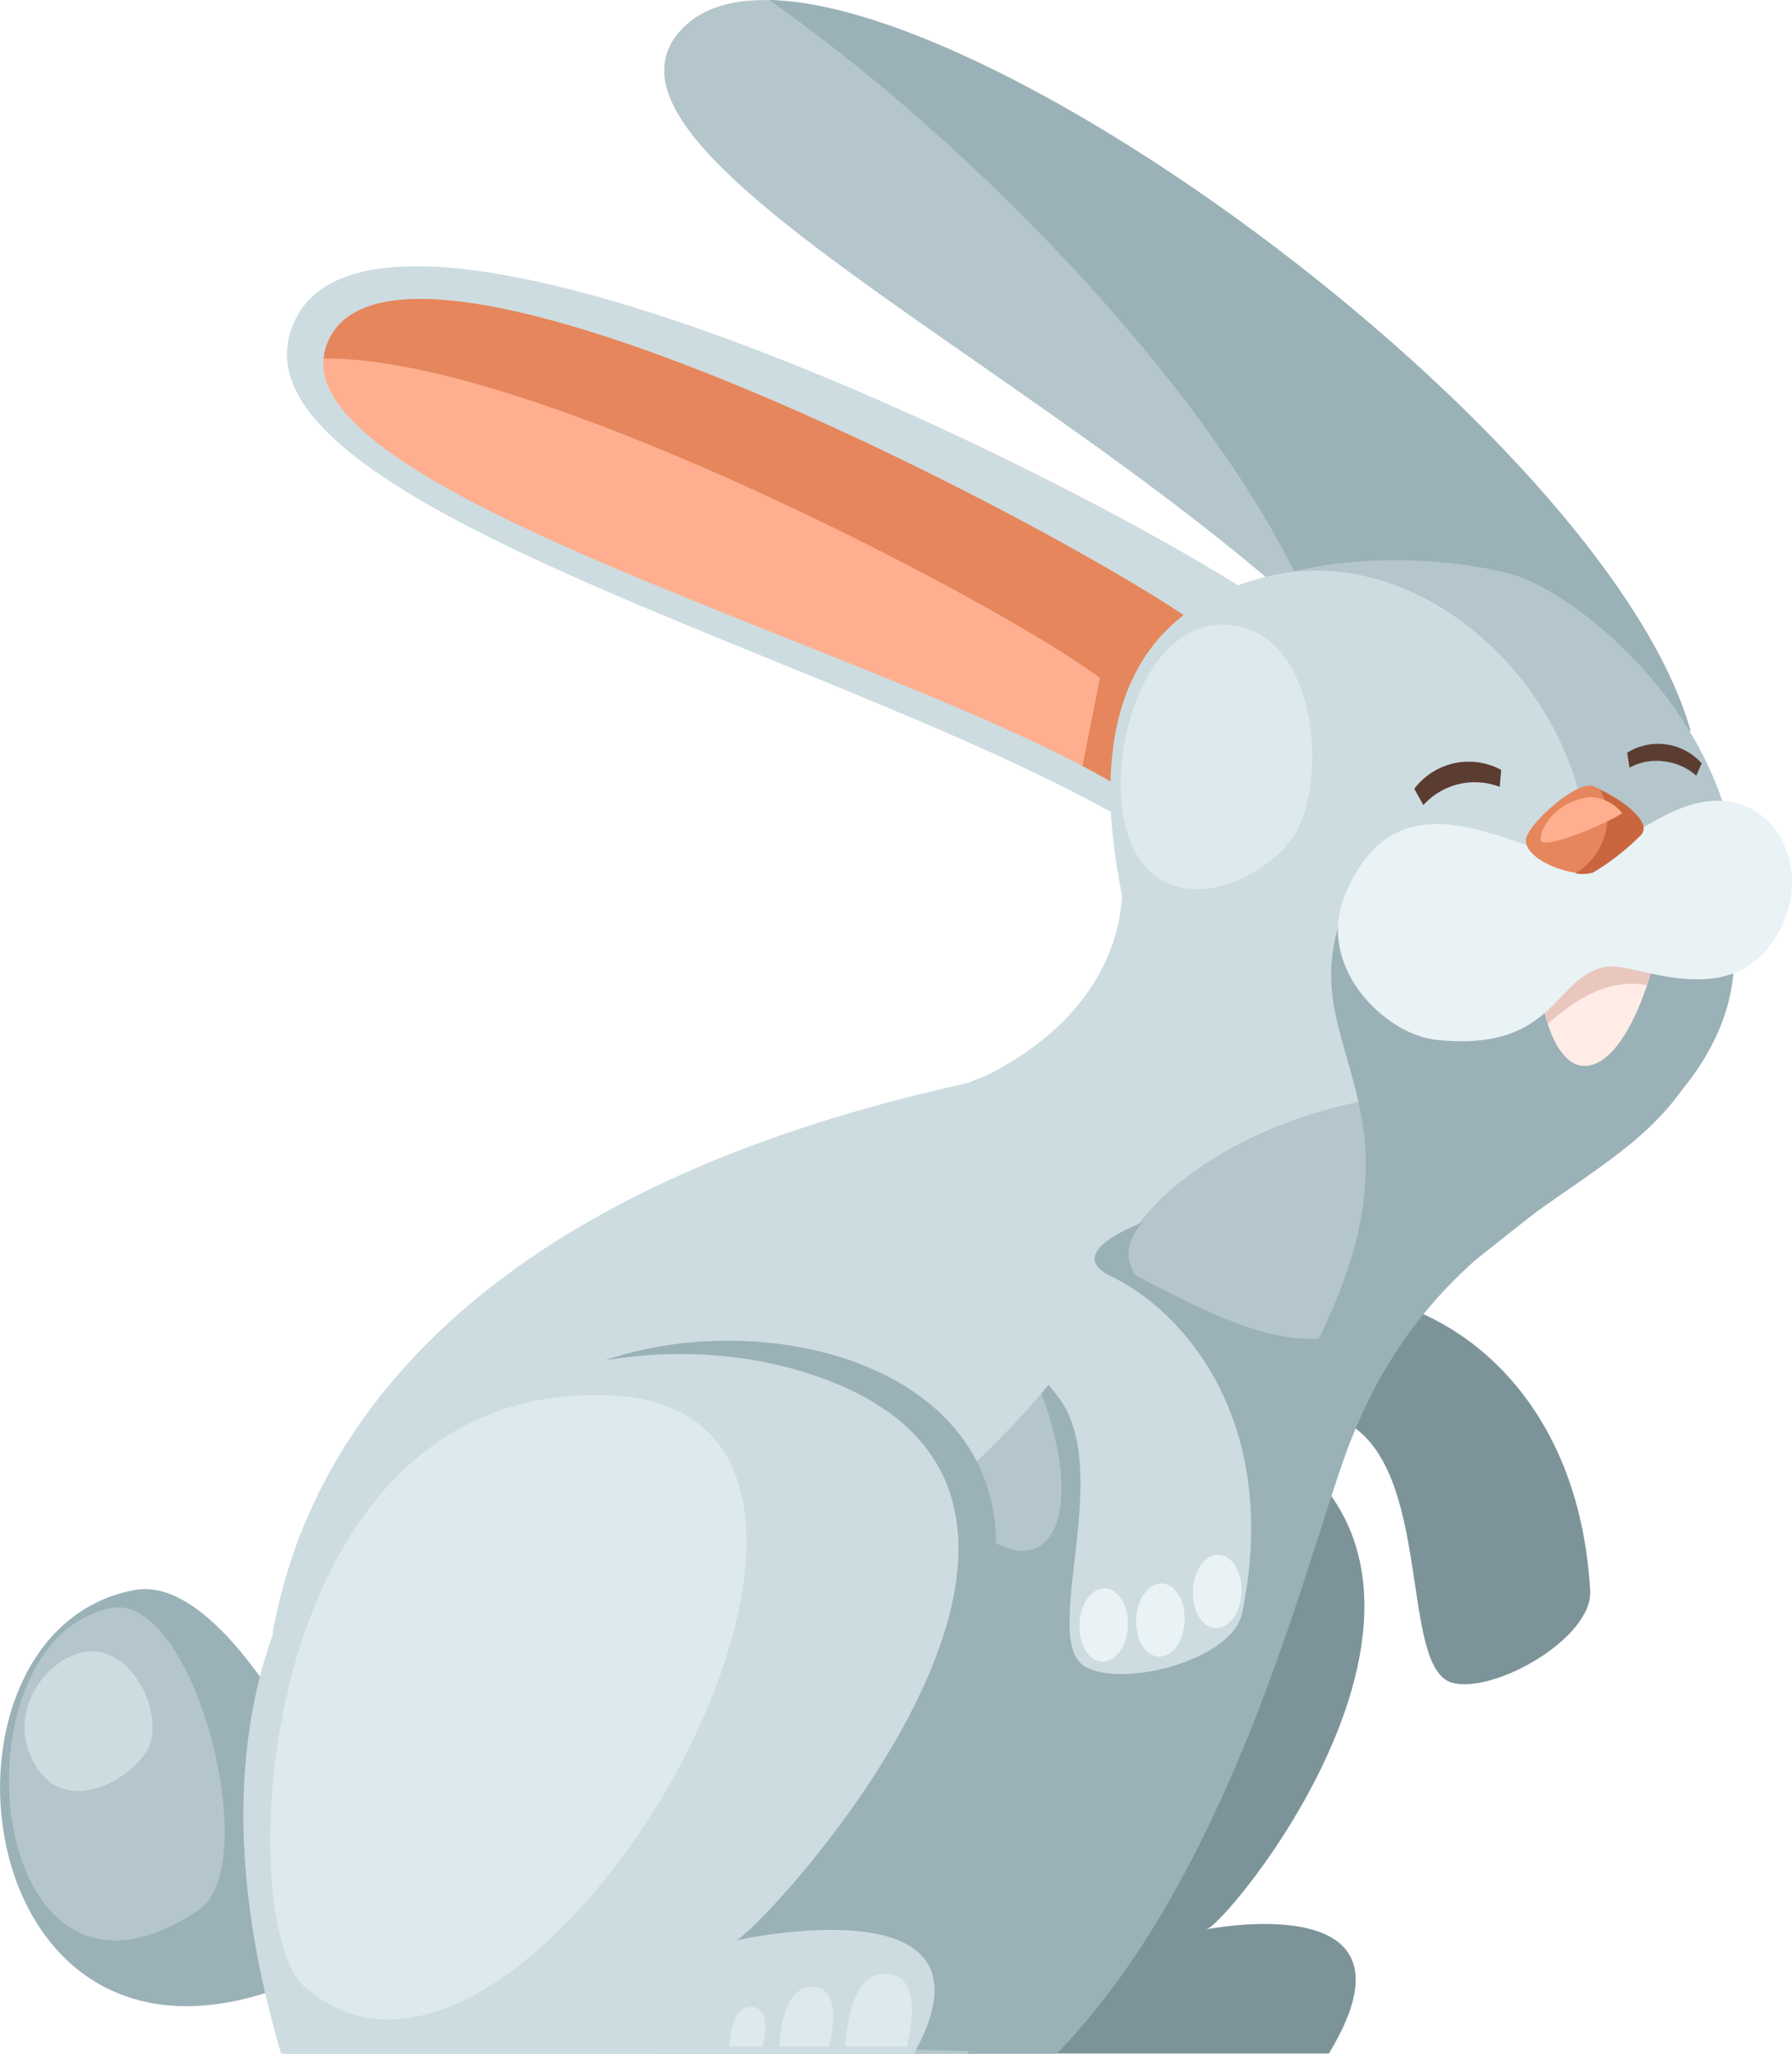 <svg xmlns="http://www.w3.org/2000/svg" xmlns:xlink="http://www.w3.org/1999/xlink" viewBox="0 0 120.22 137.75"><defs><style>.cls-1{mask:url(#mask);filter:url(#luminosity-noclip-2);}.cls-2{mix-blend-mode:multiply;fill:url(#linear-gradient);}.cls-3{isolation:isolate;}.cls-4{fill:#cddce0;}.cls-5{fill:#ffaf8f;}.cls-6{fill:#e5865c;}.cls-7{fill:#7c9499;}.cls-8{fill:#b4c6cc;}.cls-9{fill:#9ab1b7;}.cls-10{fill:#ffece6;}.cls-11{fill:#eac7be;}.cls-12{fill:#e9f2f4;}.cls-13{fill:#c9663f;}.cls-14{fill:#5b3c31;}.cls-15{fill:#ddeaed;}.cls-16{mask:url(#mask-2);}.cls-17{opacity:0.6;mix-blend-mode:overlay;fill:url(#linear-gradient-2);}.cls-18{filter:url(#luminosity-noclip);}</style><filter id="luminosity-noclip" x="0" y="-7638.16" width="120.22" height="32766" filterUnits="userSpaceOnUse" color-interpolation-filters="sRGB"><feFlood flood-color="#fff" result="bg"/><feBlend in="SourceGraphic" in2="bg"/></filter><mask id="mask" x="0" y="-7638.16" width="120.22" height="32766" maskUnits="userSpaceOnUse"><g class="cls-18"/></mask><linearGradient id="linear-gradient" x1="57.36" y1="12.01" x2="62.03" y2="143.67" gradientUnits="userSpaceOnUse"><stop offset="0.02" stop-color="#999"/><stop offset="1" stop-color="#fff"/></linearGradient><filter id="luminosity-noclip-2" x="0" y="0" width="120.22" height="137.75" filterUnits="userSpaceOnUse" color-interpolation-filters="sRGB"><feFlood flood-color="#fff" result="bg"/><feBlend in="SourceGraphic" in2="bg"/></filter><mask id="mask-2" x="0" y="0" width="120.22" height="137.75" maskUnits="userSpaceOnUse"><g class="cls-1"><path class="cls-2" d="M115.54,53.71a23.93,23.93,0,0,0-2.2-4.68l.07-.05c-.15-.54-.34-1.09-.55-1.65l-.09-.24q-.31-.81-.69-1.62l-.15-.31c-.26-.55-.54-1.1-.84-1.66l-.15-.26c-.32-.58-.66-1.17-1-1.76v0c-.38-.6-.77-1.21-1.19-1.81l-.18-.27c-.41-.58-.83-1.17-1.27-1.76L107,37.3c-.45-.59-.91-1.18-1.39-1.78l-.2-.24c-.51-.62-1-1.24-1.56-1.85l0,0c-.54-.62-1.1-1.24-1.67-1.86a3.33,3.33,0,0,0-.25-.28c-.55-.6-1.12-1.19-1.7-1.79l-.3-.31c-.59-.6-1.19-1.2-1.8-1.79l-.22-.22-2-1.86,0,0c-.66-.61-1.34-1.22-2-1.83l-.27-.24c-.66-.59-1.33-1.16-2-1.74l-.31-.27-2.08-1.72L89,19.3c-1.47-1.18-3-2.34-4.46-3.46l-.26-.19c-.72-.54-1.45-1.07-2.18-1.59l-.28-.2-2.24-1.55-.13-.09c-1.54-1-3.09-2-4.63-3l-.22-.13c-.74-.45-1.47-.89-2.21-1.32l-.23-.13C71.45,7.22,70.7,6.8,70,6.4l-.08,0c-1.51-.83-3-1.59-4.46-2.27L65.26,4q-1-.49-2.07-.93L63,3c-.69-.29-1.38-.57-2-.82l0,0C59.55,1.65,58.23,1.22,57,.88l-.15,0c-.6-.16-1.18-.3-1.75-.41l-.15,0Q54.06.22,53.25.13h0C50-.25,47.46.24,45.87,1.82c-7.66,7.58,19.85,20.67,39,36.89l-.46.1c-.48.14-.94.29-1.38.46-15.39-9.56-57.33-29.41-63.2-18-6.12,11.93,34.64,22,54.66,33.15a38.31,38.31,0,0,0,.75,5.63c-.17,2.83-1.55,8.13-8.93,11.95-.48.22-1,.42-1.48.62-40.17,8.82-45.28,30.11-46.58,36.81l0,.06c-.34.94-.63,1.91-.89,2.91C15,109,11.93,106.12,9,106.65c-14.42,2.62-11.65,33.46,8.75,27,.31,1.33.66,2.68,1.07,4.07H89.15c6.89-11.34-8.2-8.33-8.2-8.33,1.45-.51,16.06-18.2,8.34-29.1l.66-2c.3-.88.63-1.71,1-2.51h0C96,99.56,94,111.92,97.42,112.87c2.81.77,9.45-3,9.26-6.18-.61-10.49-6.08-16.24-11.23-18.54a30.89,30.89,0,0,1,3.32-3.49L103,81.31c3.78-2.71,7.39-4.83,9.73-8.12a14.7,14.7,0,0,0,3.52-7.9,6.1,6.1,0,0,0,3.55-3.81C121.1,58.17,119.38,54,115.54,53.71Z"/></g></mask><linearGradient id="linear-gradient-2" x1="57.36" y1="12.01" x2="62.03" y2="143.67" gradientUnits="userSpaceOnUse"><stop offset="0.02" stop-color="#ffd995"/><stop offset="1" stop-color="#240043"/></linearGradient></defs><g class="cls-3"><g id="Calque_2" data-name="Calque 2"><g id="Calque_1-2" data-name="Calque 1"><path class="cls-4" d="M79.37,57.48C62.2,45.15,13.2,34.32,19.87,21.32S79.7,35.65,87.7,42.48Z"/><path class="cls-5" d="M76.33,53.52c-14.91-9.71-59.92-20.76-54.13-31S73.88,36.89,80.83,42.27Z"/><path class="cls-6" d="M22.2,22.52a3.85,3.85,0,0,0-.49,1.54C35.73,23.78,68,41,73.79,45.48l-1.17,5.9c1.37.72,2.62,1.43,3.71,2.14l4.5-11.25C73.88,36.89,28,12.28,22.2,22.52Z"/><path class="cls-7" d="M90.93,95.81C96,99.56,94,111.92,97.42,112.87c2.81.77,9.45-3,9.26-6.18C105.19,81,74.57,83.73,90.93,95.81Z"/><path class="cls-7" d="M80.7,94.41c23.32,8.28,2,34.39.25,35,0,0,15.09-3,8.2,8.33H43.94C31.75,100.21,61.31,87.53,80.7,94.41Z"/><path class="cls-8" d="M100.26,57.05C89.7,32.48,35.49,12.1,45.87,1.82S107.24,27.32,113.41,49Z"/><path class="cls-9" d="M51.6,0C66.44,10.43,83.06,28.19,88.35,41.74c5.28,4.87,9.62,10,11.91,15.31L113.41,49C108,30.06,68.45.37,51.6,0Z"/><path class="cls-8" d="M19.12,137.75c-5.42-23.67-2.5-52.5,41.5-63.75,9.35-2.39,16.09-6.76,15-19.5C73.87,34,98.11,37.18,102.12,38.75c5.75,2.25,21,15.28,11.5,33-4.75,8.83-18.2,8.58-24.08,25.83-2.75,8.07-7.42,28.73-18.67,40.17Z"/><path class="cls-4" d="M76.29,64.31c-1.68-6.31-5.5-21.66,8.16-25.5S111.62,52.65,104.62,65,79.12,75,76.29,64.31Z"/><path class="cls-4" d="M75.2,84.15c1.29-3.42,7.5-9.25,18.88-10.75L75.2,58.15S77.45,69.52,60.33,74.4Z"/><path class="cls-9" d="M83.54,97.58c-2.75,8.07-7.42,28.73-18.67,40.17h6C82.12,126.31,87.2,106.38,90,98.31c5.89-17.25,18.92-17.73,23.67-26.56C102.7,81.27,86.69,88.34,83.54,97.58Z"/><path class="cls-9" d="M62,98.65c7,10,11.84,4.83,7.67-5.67l5.17-8.17c7.73,4.18,13.1,6.79,17.5,3.5-4,15.62-15.51,36.16-24.5,49.34L43.45,137Z"/><path class="cls-9" d="M18.87,133.32c-21.37,7.87-24.5-24-9.83-26.67C15.61,105.45,22.87,122,22.87,122S22,132.15,18.87,133.32Z"/><path class="cls-8" d="M13.29,128.15c-14.37,9.58-16.83-18.08-5.85-20.29C13,106.75,17.79,125.15,13.29,128.15Z"/><path class="cls-4" d="M70.93,93.62c3.94,4.94-1.22,16.35,1.85,18.16,2.51,1.47,9.89-.41,10.55-3.58C88.53,83,58.24,77.72,70.93,93.62Z"/><path class="cls-9" d="M90.45,60.4c-4.86,10.7,8.13,13.5-4.62,34.12C85.17,95.58,107,78.15,107,78.15s11-6.25,9.13-16.25Z"/><path class="cls-10" d="M111.2,63.54c-1.2,5.22-3.33,8.46-5.34,7.89s-3.25-5.82-2-8.57A12.77,12.77,0,0,1,111.2,63.54Z"/><path class="cls-11" d="M110.49,66.08c.2-.61.39-1.26.56-2-1.62-.41-5.1-.92-7.68,1.25a13.78,13.78,0,0,0,.46,3.33C105.18,67.55,107.46,65.55,110.49,66.08Z"/><path class="cls-12" d="M90.24,60c-2,4.8,2.63,9.39,6.13,9.75,8.08.84,7.83-4.33,11.42-4.91,2.06-.34,9.2,3.71,12-3.34,1.34-3.39-.49-7.74-4.55-7.79-3.58,0-6.12,3.3-9.62,3.63S94,51,90.24,60Z"/><path class="cls-6" d="M102.37,56.32c.08-1,3.42-4,4.5-3.59,1.39.54,4.22,2.38,3.17,3.34a15.37,15.37,0,0,1-3.17,2.41C105.54,58.93,102.26,57.67,102.37,56.32Z"/><path class="cls-13" d="M107.36,53a4.15,4.15,0,0,1,.47,1.88,4.37,4.37,0,0,1-2.15,3.7,2.7,2.7,0,0,0,1.19-.05A15.37,15.37,0,0,0,110,56.07C111,55.22,108.82,53.65,107.36,53Z"/><path class="cls-14" d="M100.71,51.64a4.58,4.58,0,0,0-5.83,1.27L95.49,54a4.65,4.65,0,0,1,5.12-1.22Z"/><path class="cls-14" d="M114.16,51.2a3.92,3.92,0,0,0-5-.71l.16,1a3.76,3.76,0,0,1,2.38-.41,3.89,3.89,0,0,1,2.1.95Z"/><path class="cls-5" d="M108.82,54.54c-.6.48-4.65,2.27-5.35,1.93-.44-.21.46-2.62,3.09-3A2.8,2.8,0,0,1,108.82,54.54Z"/><path class="cls-4" d="M18.29,109.48c1.33-6.83,6.59-28.85,49-37.33,6.66-1.34,19.5,10.16-9,32S18.29,109.48,18.29,109.48Z"/><path class="cls-9" d="M66.83,103.65c0-18.52-35.5-17.53-35.5-1.63,0,8.29,19.09,16.13,25.06,16.13S66.83,111.93,66.83,103.65Z"/><path class="cls-4" d="M55.68,92.64c21.9,8.54-4.64,36.88-6.3,37.51,0,0,18.41-4.12,11.94,7.6H18.86C7.41,99,37.47,85.53,55.68,92.64Z"/><path class="cls-12" d="M75.67,109.07c.06-1.36-.62-2.49-1.52-2.53s-1.67,1-1.73,2.38.62,2.49,1.51,2.53S75.61,110.42,75.67,109.07Z"/><path class="cls-12" d="M79.47,108.74c.06-1.36-.62-2.49-1.51-2.53s-1.68,1-1.74,2.38.62,2.49,1.52,2.53S79.42,110.09,79.47,108.74Z"/><path class="cls-12" d="M83.29,106.82c.06-1.36-.62-2.49-1.52-2.53s-1.68,1-1.74,2.39.62,2.48,1.52,2.52S83.23,108.18,83.29,106.82Z"/><path class="cls-15" d="M20.4,133.23C15.47,128.84,17,92.46,41,93.6S35.5,146.69,20.4,133.23Z"/><path class="cls-9" d="M76.62,82c-3.5,1.42-5,3.17.17,4.33C75.44,84.83,75.31,83.66,76.62,82Z"/><path class="cls-15" d="M75.44,55.15c-1.13-5,1.47-13.9,7.22-13.21s6.41,10.42,4.21,14S77.07,62.39,75.44,55.15Z"/><path class="cls-15" d="M48.91,137.27c.14-1.63.54-2.72,1.56-2.65,1.4.09.68,2.65.68,2.65Z"/><path class="cls-15" d="M52.27,137.27c.2-2.44.81-4.07,2.34-4,2.09.14,1,4,1,4Z"/><path class="cls-15" d="M56.7,137.27c.25-3,1-5,2.88-4.87,2.57.17,1.25,4.87,1.25,4.87Z"/><path class="cls-4" d="M2,117.65c-1.49-3.6,2-7.34,4.67-6.84s4.17,4.34,3.33,6.34S4,122.48,2,117.65Z"/><g class="cls-16"><path class="cls-17" d="M115.54,53.71a23.93,23.93,0,0,0-2.2-4.68l.07-.05c-.15-.54-.34-1.09-.55-1.65l-.09-.24q-.31-.81-.69-1.62l-.15-.31c-.26-.55-.54-1.1-.84-1.66l-.15-.26c-.32-.58-.66-1.17-1-1.76v0c-.38-.6-.77-1.21-1.19-1.81l-.18-.27c-.41-.58-.83-1.17-1.27-1.76L107,37.3c-.45-.59-.91-1.18-1.39-1.78l-.2-.24c-.51-.62-1-1.24-1.56-1.85l0,0c-.54-.62-1.1-1.24-1.67-1.86a3.33,3.33,0,0,0-.25-.28c-.55-.6-1.12-1.19-1.7-1.79l-.3-.31c-.59-.6-1.19-1.2-1.8-1.79l-.22-.22-2-1.86,0,0c-.66-.61-1.34-1.22-2-1.83l-.27-.24c-.66-.59-1.33-1.16-2-1.74l-.31-.27-2.08-1.72L89,19.3c-1.47-1.18-3-2.34-4.46-3.46l-.26-.19c-.72-.54-1.45-1.07-2.18-1.59l-.28-.2-2.24-1.55-.13-.09c-1.54-1-3.09-2-4.63-3l-.22-.13c-.74-.45-1.47-.89-2.21-1.32l-.23-.13C71.45,7.22,70.7,6.8,70,6.4l-.08,0c-1.51-.83-3-1.59-4.46-2.27L65.26,4q-1-.49-2.07-.93L63,3c-.69-.29-1.38-.57-2-.82l0,0C59.55,1.65,58.23,1.22,57,.88l-.15,0c-.6-.16-1.18-.3-1.75-.41l-.15,0Q54.06.22,53.25.13h0C50-.25,47.46.24,45.87,1.82c-7.66,7.58,19.85,20.67,39,36.89l-.46.1c-.48.14-.94.29-1.38.46-15.39-9.56-57.33-29.41-63.2-18-6.12,11.93,34.64,22,54.66,33.15a38.31,38.31,0,0,0,.75,5.63c-.17,2.83-1.55,8.13-8.93,11.95-.48.22-1,.42-1.48.62-40.17,8.82-45.28,30.11-46.58,36.81l0,.06c-.34.94-.63,1.91-.89,2.91C15,109,11.93,106.12,9,106.65c-14.42,2.62-11.65,33.46,8.75,27,.31,1.33.66,2.68,1.07,4.07H89.15c6.89-11.34-8.2-8.33-8.2-8.33,1.45-.51,16.06-18.2,8.34-29.1l.66-2c.3-.88.63-1.71,1-2.51h0C96,99.56,94,111.92,97.42,112.87c2.81.77,9.45-3,9.26-6.18-.61-10.49-6.08-16.24-11.23-18.54a30.89,30.89,0,0,1,3.32-3.49L103,81.31c3.78-2.71,7.39-4.83,9.73-8.12a14.7,14.7,0,0,0,3.52-7.9,6.1,6.1,0,0,0,3.55-3.81C121.1,58.17,119.38,54,115.54,53.71Z"/></g></g></g></g></svg>